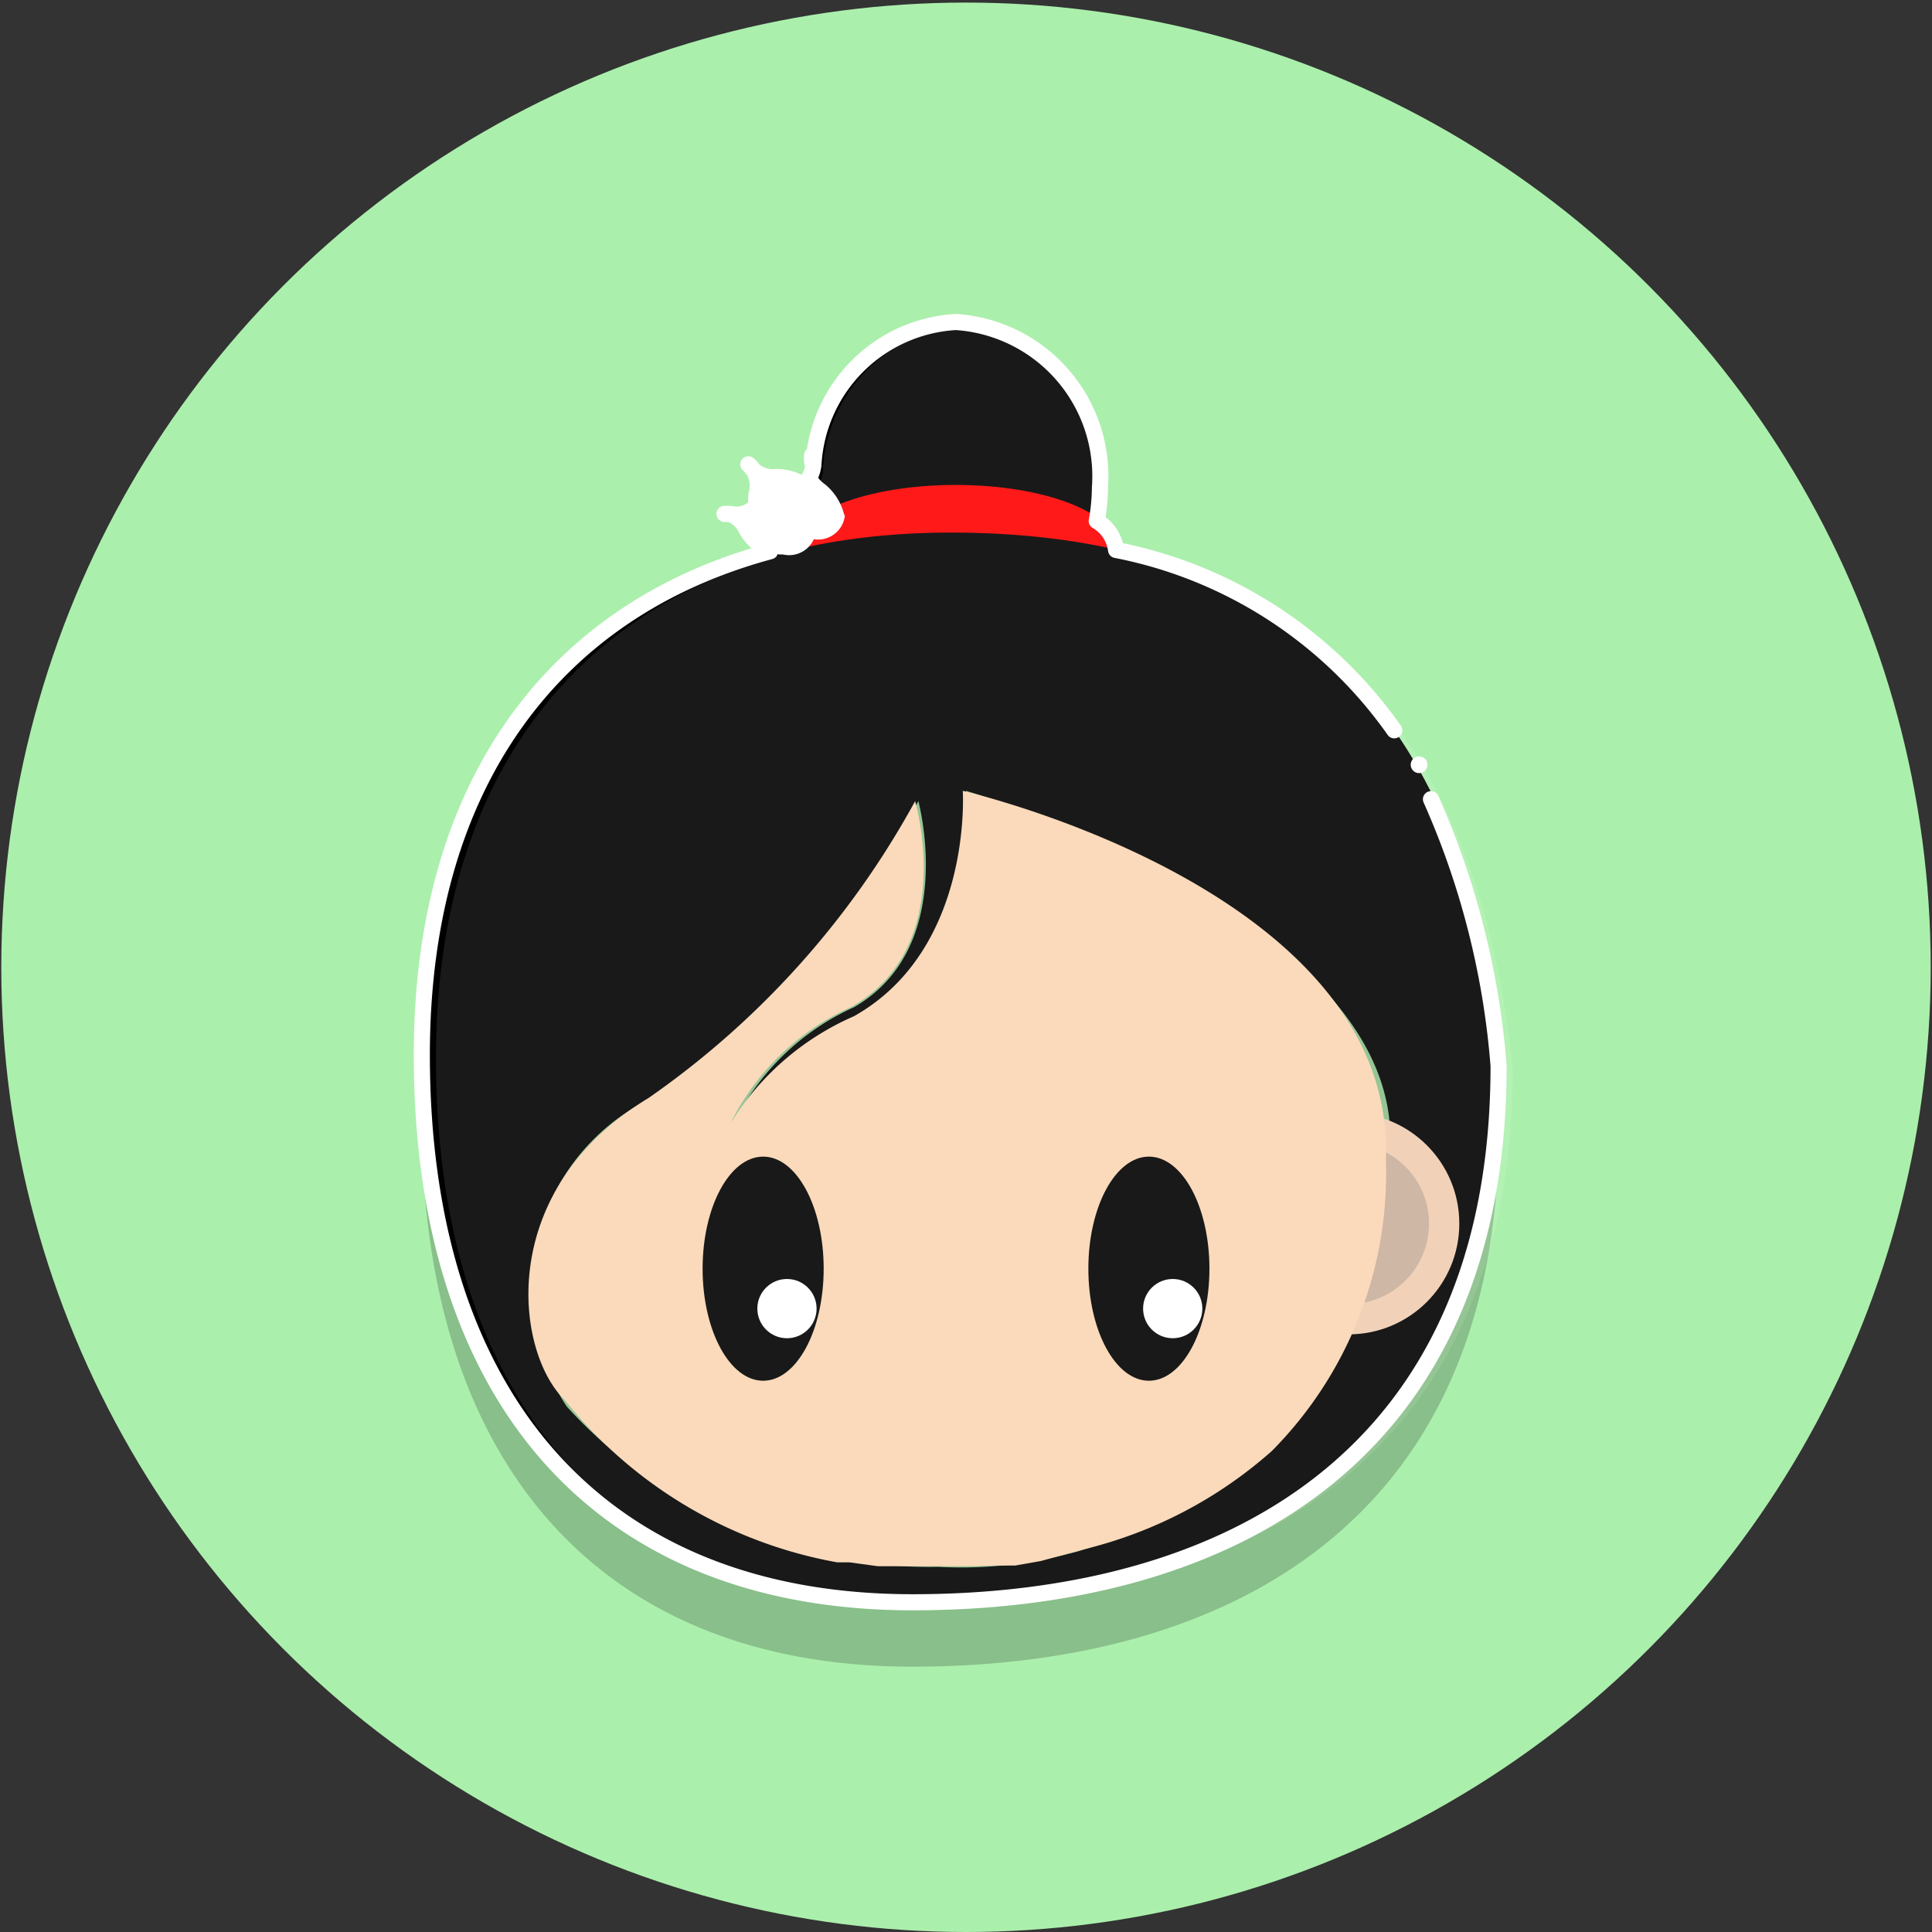<svg viewBox="0 0 30 30" xmlns="http://www.w3.org/2000/svg"><rect x="0" y="0" width="30" height="30" fill="#333333" stroke="none"/><circle cx="15" cy="15.02" fill="#abefac" r="14.98"/><g opacity=".2"><path d="m21.65 12.34a6.89 6.89 0 0 0 -4.32-2.8.61.61 0 0 0 -.3-.45 3 3 0 0 0 .05-.52 2.4 2.4 0 0 0 -2.24-2.57 2.35 2.35 0 0 0 -2.21 2.23v-.05a.31.31 0 0 0 0-.09v.08a.45.45 0 0 1 -.13.33s0 0 0 .05a.76.76 0 0 0 -.5-.14.45.45 0 0 1 -.32-.13.23.23 0 0 0 -.06-.07l.06.06a.47.47 0 0 1 .08.35.59.59 0 0 0 0 .29.2.2 0 0 0 -.08 0 .41.41 0 0 1 -.34.07h-.09.08a.45.45 0 0 1 .26.24.86.86 0 0 0 .37.34c-3.34.9-5.41 3.6-5.41 7.82 0 5.28 2.72 8.5 7.62 8.5s9.1-2.26 9.1-8.33a12.59 12.59 0 0 0 -1.05-4.14"/><path d="m12.61 8.17v-.1a.67.67 0 0 0 0 .1z"/></g><ellipse cx="14.84" cy="7.53" rx="2.24" ry="2.53"/><ellipse cx="14.84" cy="8.5" fill="#f00" rx="2.5" ry=".97"/><path d="m14.76 8.27c-4.9 0-8.12 2.9-8.12 8.17s2.72 8.5 7.62 8.5 9.1-2.26 9.1-8.33c-.59-5.93-3.71-8.34-8.6-8.34zm-.19 16.06a7.62 7.62 0 0 1 -5.77-2.49 3.3 3.3 0 0 1 1.32-4.79 13.5 13.5 0 0 0 4.14-4.61s.62 2.27-1 3.2a3.85 3.85 0 0 0 -1.87 1.81 4.23 4.23 0 0 1 1.92-1.67c1.85-1 1.69-3.5 1.69-3.5s7 2.05 6.57 5.72a6.65 6.65 0 0 1 -7 6.33z"/><circle cx="20.94" cy="19" fill="#efcdb1" r="1.72"/><circle cx="20.94" cy="19" fill="#c9af9b" r="1.25"/><path d="m15.43 24.31h.33l.4-.07.44-.12a1.8 1.8 0 0 0 .22-.06 6.81 6.81 0 0 0 2.93-1.53 6.12 6.12 0 0 0 1.77-4.53c.15-4.18-6.57-5.72-6.57-5.72s.16 2.46-1.69 3.5a4.23 4.23 0 0 0 -1.92 1.67 3.85 3.85 0 0 1 1.87-1.81c1.67-.93 1-3.2 1-3.2a13.5 13.5 0 0 1 -4.14 4.61c-2.39 1.44-2.07 3.95-1.3 4.69a7 7 0 0 0 4.23 2.52h.19l.44.06h.74s.47 0 .69 0z" fill="#f9d6b4"/><ellipse cx="17.84" cy="19.7" rx=".94" ry="1.74"/><ellipse cx="11.85" cy="19.7" rx=".94" ry="1.74"/><g fill="#fff"><circle cx="12.22" cy="20.32" r=".46"/><circle cx="18.21" cy="20.32" r=".46"/><path d="m12.59 7.67a.87.87 0 0 0 -.59-.26.45.45 0 0 1 -.32-.13.23.23 0 0 0 -.06-.07l.06.06a.47.47 0 0 1 .08.35.83.83 0 0 0 .12.5v.07s0 0 0 0a.42.42 0 1 0 .64-.54z"/><path d="m11.7 7.27-.06-.07z"/><path d="m13.11 8a.88.88 0 0 0 -.3-.48.46.46 0 0 1 -.19-.29.31.31 0 0 0 0-.09v.08a.45.45 0 0 1 -.13.33.84.84 0 0 0 -.19.45.19.19 0 0 0 0 .08.42.42 0 0 0 .82-.08s0 0-.01 0z"/><path d="m12.61 7.17v-.1a.67.67 0 0 0 0 .1z"/><path d="m12.35 7.86a1 1 0 0 0 -.55.1.41.41 0 0 1 -.34.07h-.09.08a.45.45 0 0 1 .26.24.88.88 0 0 0 .38.34h.07a.42.42 0 0 0 .22-.81z"/><path d="m11.4 8h-.09z"/><g opacity=".1"><path d="m17.43 8.59s0 0 0 0a.58.58 0 0 0 -.3-.45 3 3 0 0 0 .05-.52 2.4 2.4 0 0 0 -2.18-2.57 2.36 2.36 0 0 0 -2.22 2.23.31.31 0 0 0 0-.09v.08a.44.44 0 0 1 -.13.33s0 0 0 0a.84.84 0 0 0 -.43-.16.45.45 0 0 1 -.32-.13l-.06-.07.06.07a.43.43 0 0 1 .08.34.58.58 0 0 0 0 .29h-.08a.46.46 0 0 1 -.34.08h-.09.08a.45.45 0 0 1 .26.24.86.86 0 0 0 .37.34c-3.34.91-5.41 3.6-5.41 7.83 0 5.27 2.72 8.49 7.62 8.49s9.1-2.26 9.1-8.33c-.49-4.74-2.65-7.23-6.06-8z"/><path d="m12.69 7.19v-.1a.67.67 0 0 0 0 .1z"/></g></g><path d="m21.65 11.34a6.89 6.89 0 0 0 -4.32-2.8.61.61 0 0 0 -.3-.45 3 3 0 0 0 .05-.52 2.4 2.4 0 0 0 -2.24-2.57 2.35 2.35 0 0 0 -2.21 2.23.17.17 0 0 1 0-.05.31.31 0 0 0 0-.09v.08a.45.45 0 0 1 -.13.33s0 0 0 .05a.76.76 0 0 0 -.5-.14.45.45 0 0 1 -.32-.13.23.23 0 0 0 -.06-.07l.06.06a.47.47 0 0 1 .08.35.59.59 0 0 0 0 .29h-.08a.41.41 0 0 1 -.34.07h-.09.08a.45.45 0 0 1 .26.24.86.86 0 0 0 .37.34c-3.34.9-5.41 3.6-5.41 7.82 0 5.28 2.72 8.5 7.62 8.5s9.1-2.26 9.1-8.33a12.59 12.59 0 0 0 -1.05-4.14" fill="none" stroke="#fff" stroke-linecap="round" stroke-linejoin="round" stroke-width=".25"/><path d="m12.61 7.17v-.1a.67.67 0 0 0 0 .1z" fill="none" stroke="#fff" stroke-linejoin="round" stroke-width=".25"/><path d="m22 12a.13.13 0 1 0 0-.25.13.13 0 0 0 0 .25z" fill="#fff"/></svg>